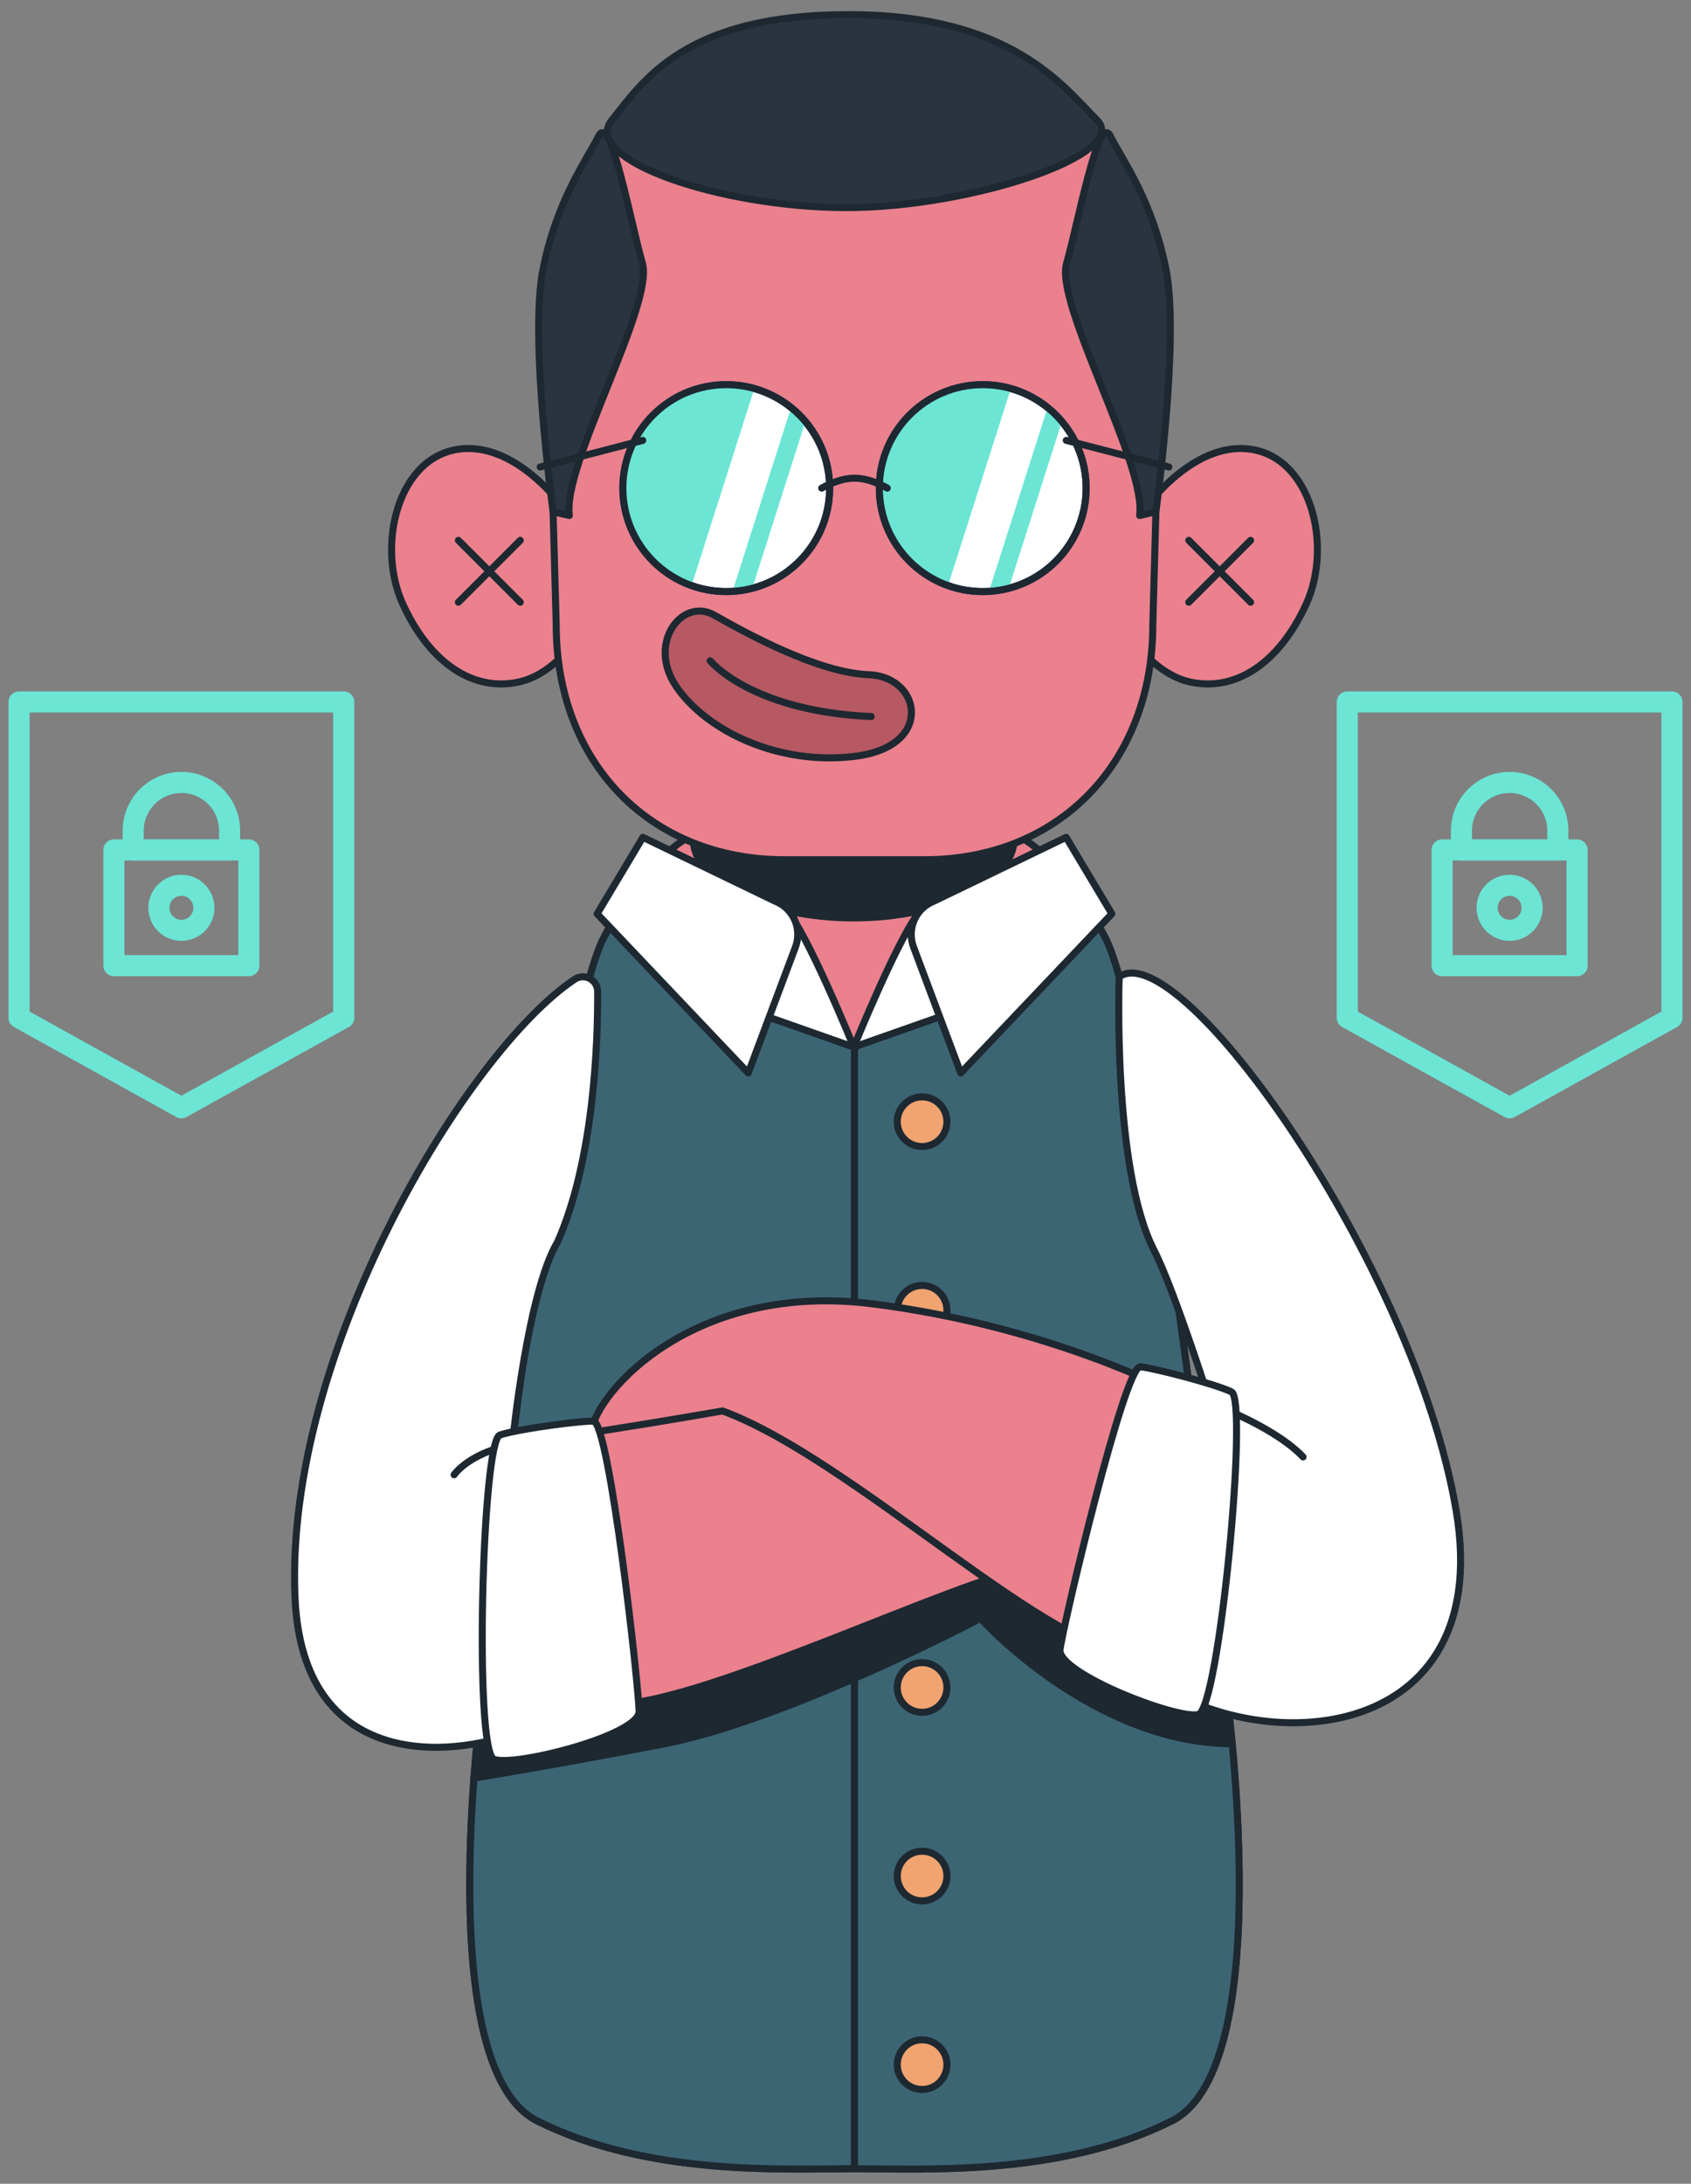 <?xml version="1.0" encoding="utf-8"?>
<!-- Generator: Adobe Illustrator 24.0.0, SVG Export Plug-In . SVG Version: 6.00 Build 0)  -->
<svg version="1.1" id="Layer_1" xmlns="http://www.w3.org/2000/svg" xmlns:xlink="http://www.w3.org/1999/xlink" x="0px" y="0px"
	 viewBox="0 0 578 746" style="enable-background:new 0 0 578 746;" xml:space="preserve">
<rect x="0" y="0" width="578" height="746" fill="#808080" stroke="none"/>
<style type="text/css">
	.st0{fill:#EA818D;stroke:#1D2831;stroke-width:2.4;stroke-linecap:round;stroke-linejoin:round;stroke-miterlimit:10;}
	.st1{fill:#1D2831;}
	.st2{fill:#3C6574;stroke:#1D2831;stroke-width:2.4;stroke-linecap:round;stroke-linejoin:round;stroke-miterlimit:10;}
	.st3{fill:#F1A370;stroke:#1D2831;stroke-width:2.4;stroke-linecap:round;stroke-linejoin:round;stroke-miterlimit:10;}
	.st4{fill:#B65962;stroke:#1D2831;stroke-width:2.4;stroke-linecap:round;stroke-linejoin:round;stroke-miterlimit:10;}
	.st5{fill:#FFFFFF;stroke:#0C1E7F;stroke-width:2.4;stroke-linecap:round;stroke-linejoin:round;stroke-miterlimit:10;}
	.st6{fill:#6CE5D5;}
	.st7{fill:none;stroke:#1D2831;stroke-width:2.4;stroke-linecap:round;stroke-linejoin:round;stroke-miterlimit:10;}
	.st8{fill:#293440;stroke:#1D2831;stroke-width:2.4;stroke-linecap:round;stroke-linejoin:round;stroke-miterlimit:10;}
	.st9{fill:#FFFFFF;stroke:#1D2831;stroke-width:2.4;stroke-linecap:round;stroke-linejoin:round;stroke-miterlimit:10;}
	.st10{fill:none;stroke:#6CE5D5;stroke-width:7.2;stroke-linecap:round;stroke-linejoin:round;stroke-miterlimit:10;}
</style>
<g>
	<path class="st0" d="M418.14,569.61c0,0-23.79-219.5-40.77-250.08c-16.99-30.58-33.3-45.53-85.29-45.53s-68.3,14.95-85.29,45.53
		s-40.77,250.08-40.77,250.08s-20.39,135.92,17.67,154.94c38.06,19.03,84.95,16.31,108.39,16.31c23.45,0,70.34,2.72,108.39-16.31
		C438.52,705.52,418.14,569.61,418.14,569.61z"/>
	<ellipse class="st1" cx="291.78" cy="286.59" rx="56.03" ry="28.18"/>
	<g>
		<path class="st2" d="M222.83,296.25c-5.94,6.37-10.96,14.12-16.04,23.27c-16.99,30.58-40.77,250.08-40.77,250.08
			s-20.39,135.92,17.67,154.94s84.95,16.31,108.39,16.31V358.05L222.83,296.25z"/>
		<path class="st2" d="M418.14,569.61c0,0-23.79-219.5-40.77-250.08c-5.08-9.15-10.11-16.9-16.04-23.27l-69.24,61.79v382.81
			c23.45,0,70.34,2.72,108.39-16.31S418.14,569.61,418.14,569.61z"/>
	</g>
	<path class="st1" d="M421.28,596.9c-47.92-0.11-86.41-42.55-86.41-42.55s-65.46,34.54-108.55,42.76
		c-43.09,8.22-64.47,11.54-64.47,11.54l2.98-34.49l169.38-48.1l83.67,41.3L421.28,596.9z"/>
	<g>
		<circle class="st3" cx="315.18" cy="383.19" r="8.49"/>
		<circle class="st3" cx="315.18" cy="447.61" r="8.49"/>
		<circle class="st3" cx="315.18" cy="512.04" r="8.49"/>
		<circle class="st3" cx="315.18" cy="576.46" r="8.49"/>
		<circle class="st3" cx="315.18" cy="640.88" r="8.49"/>
		<circle class="st3" cx="315.18" cy="705.31" r="8.49"/>
	</g>
	<g>
		<g>
			<g>
				<path class="st0" d="M426.75,153.37c21.41,2.38,28.88,32.96,19.71,53.01c-9.17,20.05-24.12,30.24-40.09,26.5
					c-15.97-3.74-30.58-27.18-25.48-41.11C385.98,177.83,405.35,150.99,426.75,153.37z"/>
				<g>
					<line class="st0" x1="427.47" y1="184.59" x2="406.33" y2="205.73"/>
					<line class="st0" x1="427.47" y1="205.73" x2="406.33" y2="184.59"/>
				</g>
			</g>
			<g>
				<path class="st0" d="M157.4,153.37c-21.41,2.38-28.88,32.96-19.71,53.01c9.17,20.05,24.12,30.24,40.09,26.5
					c15.97-3.74,30.58-27.18,25.48-41.11C198.17,177.83,178.81,150.99,157.4,153.37z"/>
				<g>
					<line class="st0" x1="156.68" y1="184.59" x2="177.83" y2="205.73"/>
					<line class="st0" x1="156.68" y1="205.73" x2="177.83" y2="184.59"/>
				</g>
			</g>
		</g>
		<g>
			<path class="st0" d="M292.08,10.32c57.54,0,104.3,46.43,104.69,103.97l-2.73,99.25c0,46.53-31.63,80.16-78.15,80.16h-47.62
				c-46.53,0-78.15-33.64-78.15-80.16l-2.73-99.25C187.78,56.75,234.54,10.32,292.08,10.32L292.08,10.32z"/>
			<path class="st4" d="M297.1,230.5c17.67,0.68,22.43,24.46-4.76,27.86c-26.19,3.27-50.85-8.67-61.16-23.79
				c-10.19-14.95,2.04-30.58,12.91-24.46C254.96,216.23,279.43,229.82,297.1,230.5z"/>
			<path class="st4" d="M242.73,225.74c5.44,6.12,22.43,17.67,55.05,19.03"/>
		</g>
		<g>
			<g>
				<circle class="st5" cx="248.24" cy="166.75" r="35.34"/>
				<path class="st6" d="M248.24,131.41c-19.52,0-35.34,15.82-35.34,35.34c0,15.36,9.8,28.42,23.48,33.29l21.47-67.3
					C254.8,131.88,251.58,131.41,248.24,131.41z"/>
				<path class="st6" d="M270.4,139.23l-20.03,62.79c2.32-0.14,4.58-0.49,6.76-1.06l18.16-56.94
					C273.82,142.27,272.18,140.66,270.4,139.23z"/>
				<circle class="st7" cx="248.24" cy="166.75" r="35.34"/>
			</g>
			<g>
				<circle class="st5" cx="335.91" cy="166.75" r="35.34"/>
				<path class="st6" d="M335.91,131.41c-19.52,0-35.34,15.82-35.34,35.34c0,15.36,9.8,28.42,23.48,33.29l21.47-67.3
					C342.46,131.88,339.24,131.41,335.91,131.41z"/>
				<path class="st6" d="M358.07,139.23l-20.03,62.79c2.32-0.14,4.58-0.49,6.76-1.06l18.16-56.94
					C361.49,142.27,359.85,140.66,358.07,139.23z"/>
				<circle class="st7" cx="335.91" cy="166.75" r="35.34"/>
			</g>
		</g>
		<path class="st7" d="M280.86,166.75c0,0,5.6-3.4,11.21-3.4c5.62,0,11.21,3.4,11.21,3.4"/>
		<g>
			<g>
				<path class="st8" d="M219.58,89.95c4.08,14.27-27.5,69-24.96,86.15l-5.56-1.26c0,0-8.21-59.07-3.45-82.85
					c4.76-23.79,14.95-37.38,19.03-45.53S215.5,75.68,219.58,89.95z"/>
				<path class="st8" d="M364.57,89.95c-4.08,14.27,27.5,69,24.96,86.15l5.56-1.26c0,0,8.21-59.07,3.45-82.85
					c-4.76-23.79-14.95-37.38-19.03-45.53S368.65,75.68,364.57,89.95z"/>
			</g>
			<path class="st8" d="M374.97,41.02c11.55,11.55-42.81,29.9-85.63,29.9s-91.06-16.31-80.19-29.9
				c10.87-13.59,25.14-36.02,80.87-36.02S363.42,29.47,374.97,41.02z"/>
		</g>
		<g>
			<line class="st7" x1="219.7" y1="150.44" x2="184.63" y2="159.53"/>
			<line class="st7" x1="364.45" y1="150.44" x2="399.53" y2="159.53"/>
		</g>
	</g>
	<g>
		<path class="st9" d="M268.71,310.82c6.8,6.8,23.11,46.89,23.11,46.89l-36.7-12.91C255.12,344.79,261.92,304.02,268.71,310.82z"/>
		<path class="st9" d="M314.92,310.82c-6.8,6.8-23.11,46.89-23.11,46.89l36.7-12.91C328.52,344.79,321.72,304.02,314.92,310.82z"/>
	</g>
	<g>
		<path class="st9" d="M364.41,286.04l-45.11,21.78c-6.26,2.41-9.4,9.41-7.05,15.69l16.14,43.03l51.65-54.37L364.41,286.04z"/>
		<path class="st9" d="M219.74,286.04l45.11,21.78c6.26,2.41,9.4,9.41,7.05,15.69l-16.14,43.03l-51.65-54.37L219.74,286.04z"/>
	</g>
	<g>
		<path class="st9" d="M204.28,338.72c-0.02-4.03-4.51-6.42-7.86-4.18c-36.8,24.54-99.37,127.73-95.57,211.41
			c2.65,58.38,52.33,55.05,76.79,45.53s5.44-102.62,5.44-102.62l-7.81,3.1c0,0,5.1-50.67,15.29-67.66
			C203.1,396.11,204.37,355.85,204.28,338.72z"/>
		<path class="st0" d="M352.3,535.75c-21.75,2.04-118.25,49.61-144.75,46.21c-26.5-3.4-11.55-91.06-11.55-91.06
			s44.17-12.23,91.06-10.19S374.05,533.72,352.3,535.75z"/>
		<path class="st9" d="M155.22,503.81c0,0,10.19-15.63,48.93-10.87"/>
		<path class="st9" d="M382.55,333.68c0,0-2.39,65.48,11.88,93.34c7.06,13.79,19.71,53.69,19.71,53.69s-7.48-7.48-15.63,0
			c-8.15,7.48-25.14,75.43-12.23,86.99c35.34,33.98,125.72,32.62,111.45-51.65S403.29,319.17,382.55,333.68z"/>
		<path class="st9" d="M445.4,497.7c-11.55-12.23-42.13-23.11-48.93-23.11c-6.8,0-6.8,11.55-6.8,11.55"/>
		<path class="st0" d="M389.68,564.98c-27.86,2.72-97.86-66.6-142.73-82.99c0,0-19.69,3.48-45.02,7.43
			c2.22-14.82,36.2-51.52,96-44.05c59.8,7.48,102.1,29.71,102.1,29.71S406.67,562.26,389.68,564.98z"/>
		<path class="st9" d="M420.93,475.47c-5.83-2.76-25.74-7.91-31.13-8.57c-5.4-0.65-26.48,88.52-27.47,96.61
			c-0.98,8.1,40.21,24.05,47.28,22.17C416.69,583.8,426.76,478.23,420.93,475.47z"/>
		<path class="st9" d="M168.82,600.99c6.8,2.72,49.61-8.15,49.61-16.31s-10.19-99.22-15.63-99.22c-5.44,0-25.82,2.72-31.94,4.76
			S162.02,598.28,168.82,600.99z"/>
	</g>
	<g>
		<polygon class="st10" points="117.49,239.79 6.51,239.79 6.51,347.69 62,378.44 117.49,347.69 		"/>
		<g>
			<path class="st10" d="M45.53,290.36h32.95v-6.59c0-9.1-7.38-16.47-16.47-16.47h0c-9.1,0-16.47,7.38-16.47,16.47V290.36z"/>
			<circle class="st10" cx="62" cy="310.12" r="7.69"/>
			
				<rect x="38.94" y="290.36" transform="matrix(-1 -1.224647e-16 1.224647e-16 -1 124 620.248)" class="st10" width="46.13" height="39.54"/>
		</g>
	</g>
	<g>
		<polygon class="st10" points="571.49,239.79 460.51,239.79 460.51,347.69 516,378.44 571.49,347.69 		"/>
		<g>
			<path class="st10" d="M499.53,290.36h32.95v-6.59c0-9.1-7.38-16.47-16.47-16.47l0,0c-9.1,0-16.47,7.38-16.47,16.47V290.36z"/>
			<circle class="st10" cx="516" cy="310.12" r="7.69"/>
			
				<rect x="492.94" y="290.36" transform="matrix(-1 -1.224647e-16 1.224647e-16 -1 1032 620.248)" class="st10" width="46.13" height="39.54"/>
		</g>
	</g>
</g>
</svg>
